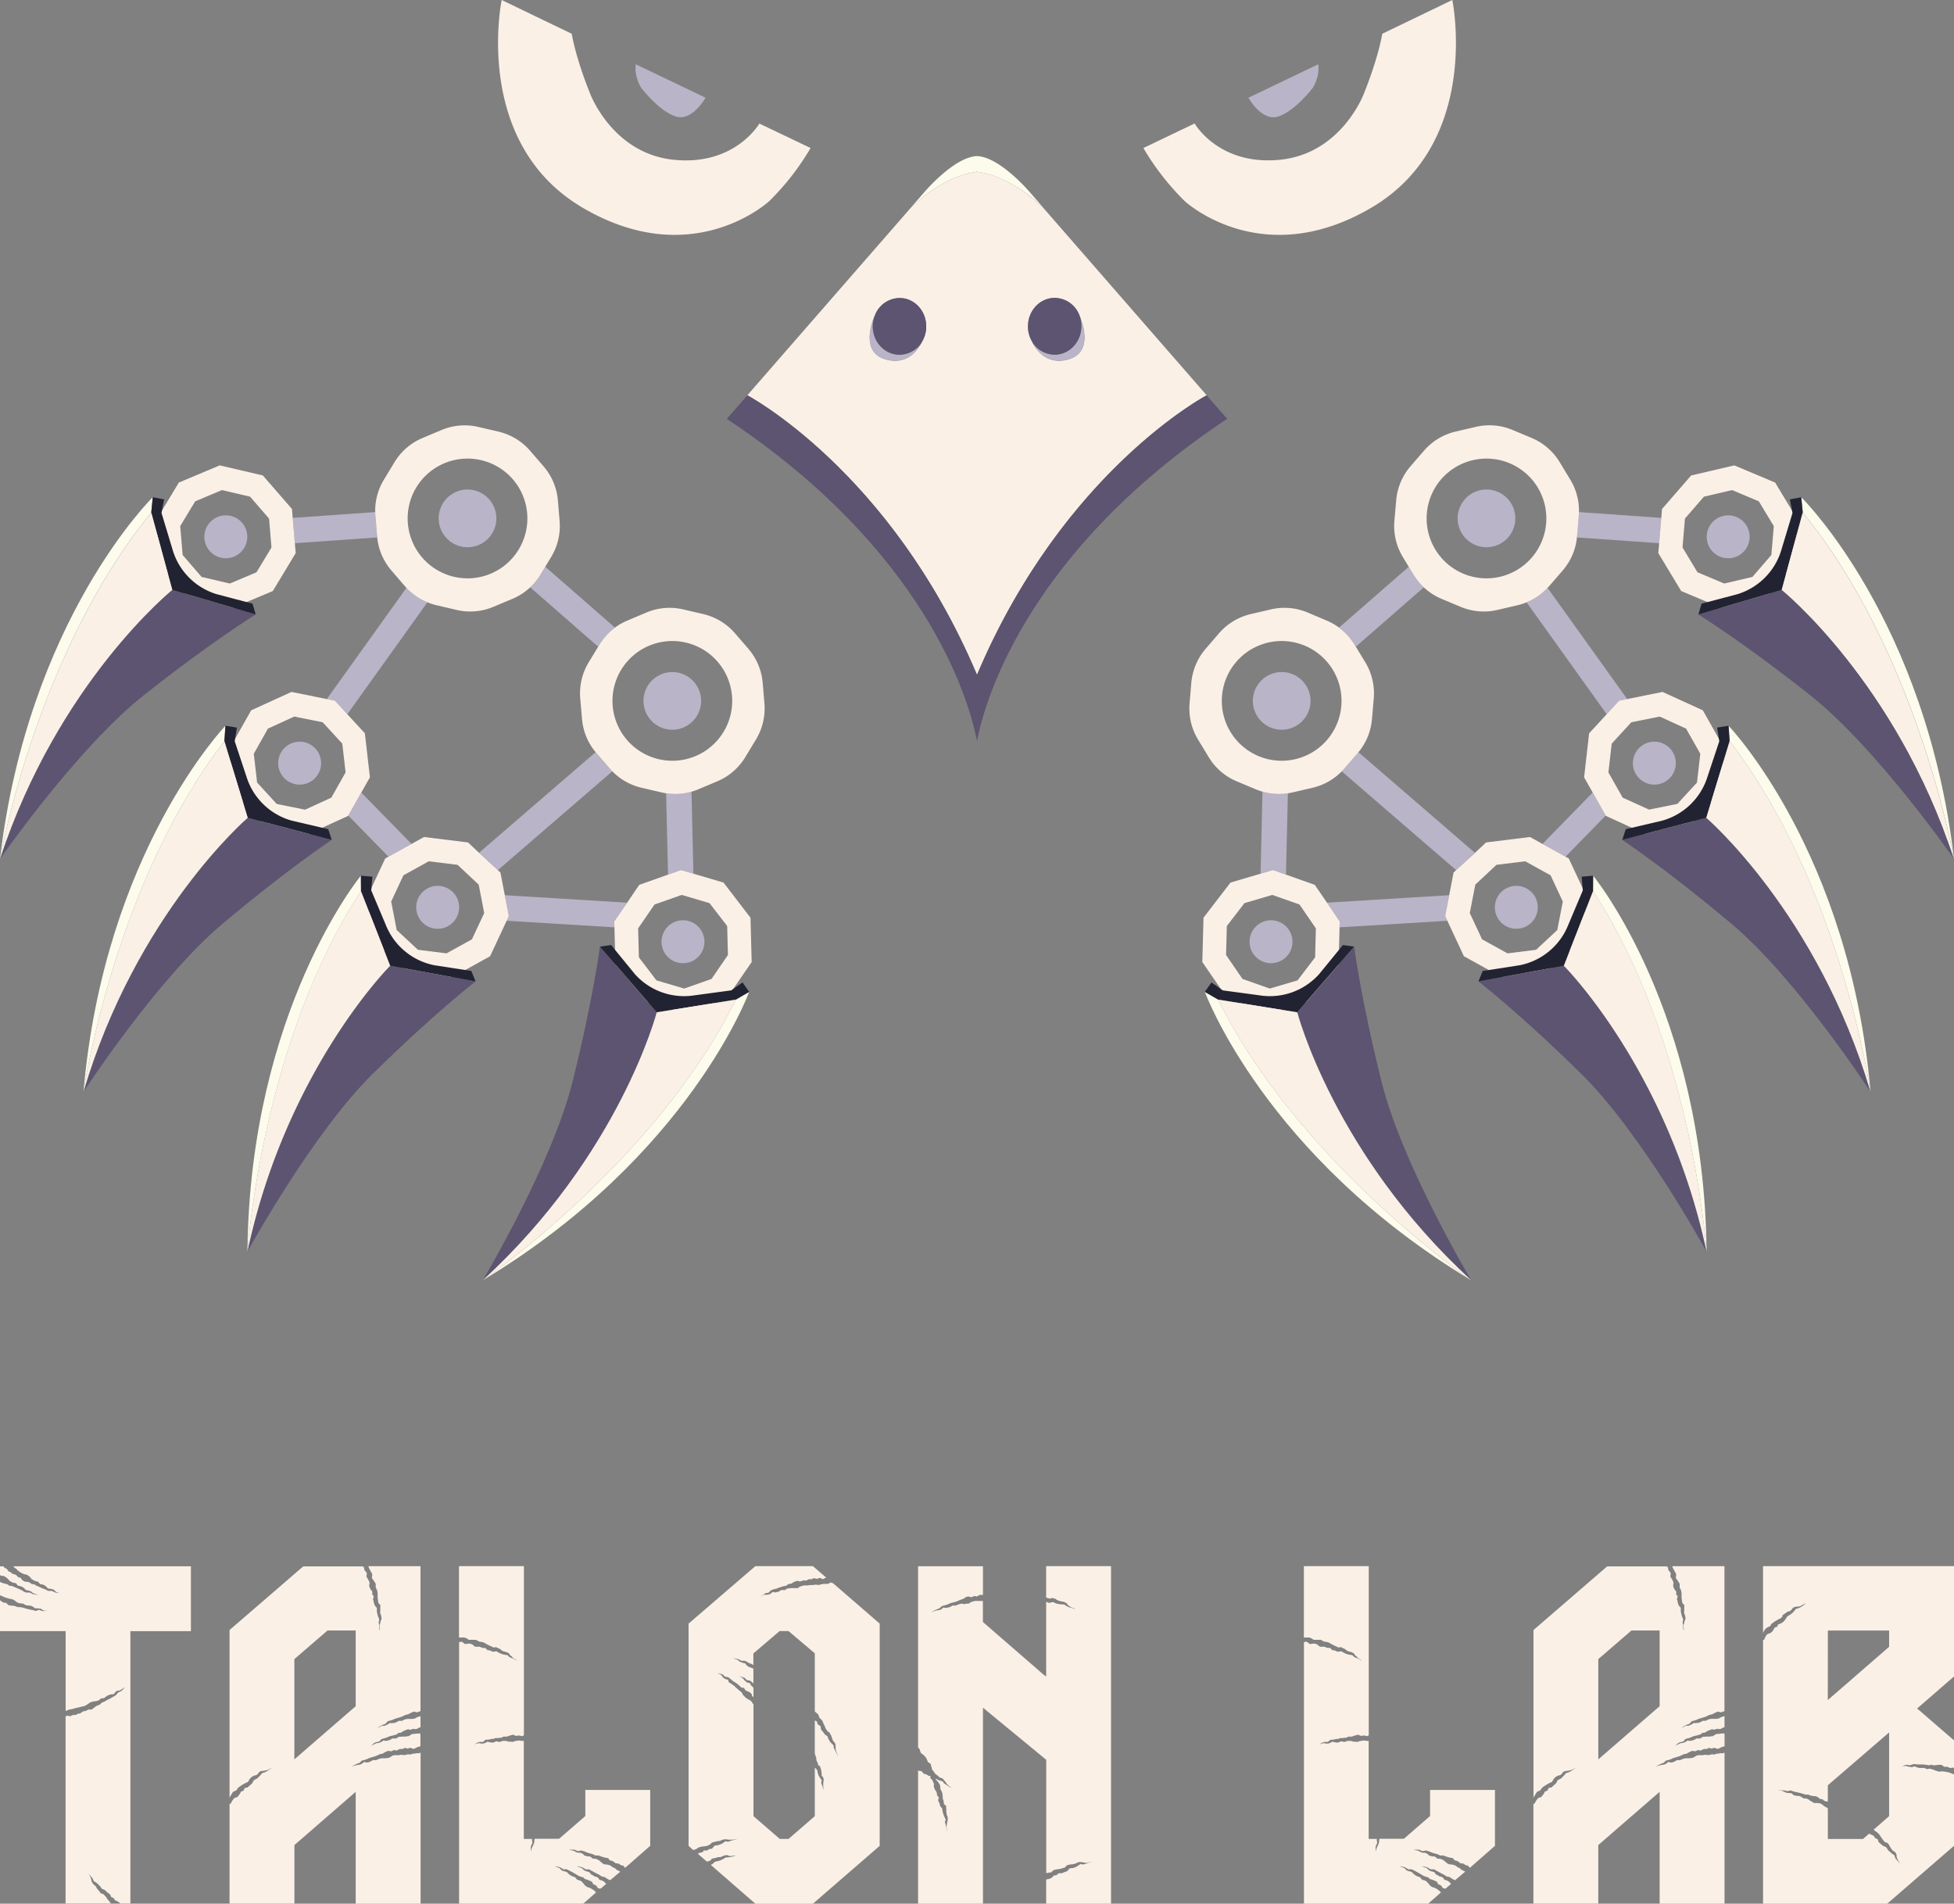 <svg id="Full_Logo" data-name="Full Logo" xmlns="http://www.w3.org/2000/svg" viewBox="0 0 1024 997.63"><rect x="0" y="0" width="1024" height="997.63" fill="#808080" stroke="none"/><defs><style>.cls-1{fill:#b9b4c7;}.cls-2{fill:linen;}.cls-3{fill:#5c5470;}.cls-4{fill:#fdfbeb;}.cls-5{fill:#222332;}.cls-6{fill:none;stroke:#000;stroke-miterlimit:10;}</style></defs><path class="cls-1" d="M197.69,281.64c0-.18,0-.36-.05-.54l-.91-10.75c-.06-.66-.09-1.32-.1-2l-43.27,3.05,1.13,13.27Z"/><polygon class="cls-1" points="321.98 485.97 321.89 482.84 328.63 473.04 264.54 469.13 266.65 480.09 265.51 482.53 321.98 485.97"/><path class="cls-1" d="M182,374.29l42-58.66a31.31,31.31,0,0,1-11-7.57l-41.75,58.3,4.2.85Z"/><path class="cls-1" d="M260.9,456l60-51.81c-.47-.47-.92-1-1.35-1.46l-7.07-8.17-.34-.4-61.05,52.69Z"/><path class="cls-1" d="M313.44,338.87l.61-1a31.43,31.43,0,0,1,8.19-9L285.74,297l-2.47,4.09a31.09,31.09,0,0,1-5.43,6.69Z"/><polygon class="cls-1" points="203.56 448.93 215.64 442.24 189.35 415.34 182.54 427.41 203.56 448.93"/><path class="cls-1" d="M363.39,457.85l-1-43a31.33,31.33,0,0,1-13.31.84l1,42.64,6.83-2.42Z"/><path class="cls-1" d="M253.66,284.05a15.12,15.12,0,1,0-19-1.37A15.11,15.11,0,0,0,253.66,284.05Z"/><path class="cls-1" d="M362.21,378.73a15.11,15.11,0,1,0-21.31-1.54A15.1,15.1,0,0,0,362.21,378.73Z"/><path class="cls-1" d="M125.7,289.82a11.25,11.25,0,1,0-15.87-1.15A11.25,11.25,0,0,0,125.7,289.82Z"/><path class="cls-1" d="M164.64,408.21a11.25,11.25,0,1,0-15.9-.68A11.24,11.24,0,0,0,164.64,408.21Z"/><path class="cls-1" d="M237.59,483.15a11.25,11.25,0,1,0-15.9.55A11.24,11.24,0,0,0,237.59,483.15Z"/><path class="cls-1" d="M347.14,490.3a11.25,11.25,0,1,1,7.59,14A11.24,11.24,0,0,1,347.14,490.3Z"/><path class="cls-2" d="M268.6,313.8l-10,4.19a31.33,31.33,0,0,1-19.33,1.64l-10.5-2.46a30.51,30.51,0,0,1-4.8-1.54,31.31,31.31,0,0,1-11-7.57c-.28-.3-.56-.61-.83-.92L205.16,299a31.36,31.36,0,0,1-7.47-17.33c0-.18,0-.36-.05-.54l-.91-10.75c-.06-.66-.09-1.32-.1-2a31.26,31.26,0,0,1,4.5-16.9l5.59-9.24a31.34,31.34,0,0,1,14.68-12.69l9.95-4.19a31.34,31.34,0,0,1,19.31-1.63l10.51,2.45a31.43,31.43,0,0,1,16.6,10l7.06,8.17a31.36,31.36,0,0,1,7.53,17.87l.91,10.76a31.39,31.39,0,0,1-4.42,18.89L285.74,297l-2.47,4.09A31.41,31.41,0,0,1,268.6,313.8Zm3.25-25.89h0a31.41,31.41,0,0,0-3.11-36.76h0a31.45,31.45,0,0,0-16.6-10h0a31.34,31.34,0,0,0-19.33,1.64h0a31.36,31.36,0,0,0-14.66,12.67h0a31.4,31.4,0,0,0,29.51,47.51,31.79,31.79,0,0,0,9.53-2.35h0A31.38,31.38,0,0,0,271.85,287.91Z"/><path class="cls-2" d="M375.94,409.43,366,413.62a29.56,29.56,0,0,1-3.6,1.26,31.33,31.33,0,0,1-13.31.84c-.81-.12-1.62-.27-2.42-.46l-10.51-2.45a31.31,31.31,0,0,1-15.23-8.58c-.47-.47-.92-1-1.35-1.46l-7.07-8.17-.34-.4A31.32,31.32,0,0,1,305,376.73l-.09-1-.83-9.74a28.62,28.62,0,0,1-.09-3.7,31.24,31.24,0,0,1,4.5-15.18l5-8.23.61-1a31.38,31.38,0,0,1,14.69-12.69l9.94-4.19A31.37,31.37,0,0,1,358,319.35l10.51,2.45a31.43,31.43,0,0,1,16.6,10l7.06,8.17a31.42,31.42,0,0,1,7.52,17.87l.91,10.76a31.38,31.38,0,0,1-4.41,18.89l-5.59,9.23A31.33,31.33,0,0,1,375.94,409.43Zm3.24-25.89a31.37,31.37,0,0,0-3.11-36.76h0a31.38,31.38,0,0,0-35.92-8.39h0a31.38,31.38,0,0,0-14.66,12.68h0a31.38,31.38,0,0,0,39,45.16l.78-.34A31.44,31.44,0,0,0,379.18,383.54Z"/><path class="cls-2" d="M121.51,318.75l-22.6-5.29L83.73,295.89l-2-23.13,12-19.88,21.41-9,22.6,5.28L153,266.72l.39,4.7,1.13,13.27.44,5.17-12,19.87Zm20.76-31.85L141,271.77l-9.93-11.49-14.79-3.45-14,5.89-7.85,13,1.29,15.13,9.92,11.49,14.79,3.46,14-5.9Z"/><path class="cls-2" d="M138.56,432.63l-15.7-17.1-2.65-23.07,11.42-20.22,21.13-9.64,18.55,3.76,4.2.85,6.5,7.08,9.2,10,.4,3.47,1.52,13.31.72,6.29-4.5,7.95-6.81,12.07-.11.19-21.12,9.65ZM173.64,418l7.47-13.22-1.73-15.08-10.27-11.19-14.87-3-13.82,6.31L133,395l1.73,15.08L145,421.31l14.88,3Z"/><path class="cls-2" d="M213.47,509.51l-17-15.84-4.42-22.8,9.83-21,1.65-.91,12.08-6.68,6.59-3.65,23.05,2.85,5.83,5.45L260.9,456l1.35,1.25,2.29,11.84,2.11,11-1.14,2.44-8.68,18.59-20.32,11.24Zm33.85-17.27,6.43-13.75-2.89-14.91-11.09-10.37-15.07-1.85-13.29,7.34L205,472.46l2.89,14.91L219,497.73,234,499.6Z"/><path class="cls-2" d="M358.92,531.05l-22.26-6.59-14.15-18.41L322,486l-.09-3.13,6.73-9.81L335,463.7l15.06-5.34,6.83-2.42,6.47,1.91,15.8,4.66,14.14,18.42.62,23.21-13.14,19.15Zm22.56-30.6-.4-15.17-9.25-12-14.56-4.3L343,474l-8.59,12.52.4,15.17L344,513.75l14.56,4.3L372.89,513Z"/><path class="cls-3" d="M75.39,364.3C110.6,336.42,134,322,134,322L90.3,309.12S30.41,357.48,0,450.13v0C.6,449.31,40.46,392,75.39,364.3Z"/><path class="cls-4" d="M0,450.09c.59-3.29,19.86-109,79.25-181.46l.8-8.06S14.71,324.58,0,450.09Z"/><path class="cls-5" d="M134,322l-1.66-5.66-18.93-5A34.56,34.56,0,0,1,90.3,287.58l-5.66-18.77L86,261.7l-5.94-1.13-.8,8.06,11,40.49Z"/><path class="cls-2" d="M90.3,309.12l-11-40.49C19.87,341.12.6,446.8,0,450.09v0C30.41,357.48,90.3,309.12,90.3,309.12Z"/><path class="cls-6" d="M0,450.17s0,0,0,0v0"/><path class="cls-3" d="M116.56,484.15c34.36-28.91,57.28-44,57.28-44l-44-11.59S71.39,478.66,43.75,572.17v0C44.31,571.34,82.46,512.84,116.56,484.15Z"/><path class="cls-4" d="M43.75,572.13c.49-3.3,16.62-109.51,73.84-183.73l.56-8.07S54.72,446.24,43.75,572.13Z"/><path class="cls-5" d="M173.84,440.14,172,434.53l-19.07-4.47a34.55,34.55,0,0,1-23.75-23L123,388.43l1.14-7.15-6-.95-.56,8.07,12.23,40.15Z"/><path class="cls-2" d="M129.82,428.55,117.59,388.4C60.37,462.62,44.24,568.83,43.75,572.13v0C71.39,478.66,129.82,428.55,129.82,428.55Z"/><path class="cls-6" d="M43.74,572.21h0v0"/><path class="cls-3" d="M195.5,562.57c32-31.47,53.72-48.28,53.72-48.28l-44.78-8.18S150,560.57,129.68,655.93v0C130.17,655.06,163.71,593.8,195.5,562.57Z"/><path class="cls-4" d="M129.67,655.89c.24-3.33,8.15-110.46,59.48-188.86l-.06-8.1S130.93,529.53,129.67,655.89Z"/><path class="cls-5" d="M249.22,514.29,247,508.83l-19.36-3a34.58,34.58,0,0,1-25.46-21.14l-7.62-18.06.59-7.22-6-.49.06,8.1,15.29,39.08Z"/><path class="cls-2" d="M204.44,506.11,189.15,467c-51.33,78.4-59.24,185.53-59.48,188.86a.1.1,0,0,0,0,0C150,560.57,204.44,506.11,204.44,506.11Z"/><path class="cls-6" d="M129.67,656h0v0"/><path class="cls-3" d="M300.05,566.86c10.87-43.57,14.35-70.79,14.35-70.79l29.77,34.44S324.83,605,253,670.94v0C253.48,670.07,289.26,610.1,300.05,566.86Z"/><path class="cls-4" d="M253,670.93c2.75-1.9,91.07-63.06,132.59-147.07l7-4.05S361.27,605.75,253,670.93Z"/><path class="cls-5" d="M314.4,496.07l5.85-.83,12.4,15.17a34.55,34.55,0,0,0,31.13,11.21L383.21,519l5.92-4.16,3.48,4.94-7,4.05-41.43,6.65Z"/><path class="cls-2" d="M344.17,530.51l41.43-6.65C344.08,607.87,255.76,669,253,670.93h0C324.83,605,344.17,530.51,344.17,530.51Z"/><path class="cls-6" d="M253,671h0v0"/><path class="cls-1" d="M826.31,281.64c0-.18,0-.36.05-.54l.91-10.75c.06-.66.09-1.32.1-2l43.27,3.05-1.13,13.27Z"/><polygon class="cls-1" points="702.02 485.97 702.11 482.84 695.38 473.04 759.46 469.13 757.35 480.09 758.49 482.53 702.02 485.97"/><path class="cls-1" d="M842,374.29l-42-58.66a31.31,31.31,0,0,0,11-7.57l41.75,58.3-4.2.85Z"/><path class="cls-1" d="M763.1,456l-60-51.81c.47-.47.92-1,1.35-1.46l7.07-8.17.34-.4,61,52.69Z"/><path class="cls-1" d="M710.56,338.87l-.61-1a31.43,31.43,0,0,0-8.19-9L738.26,297l2.47,4.09a31.09,31.09,0,0,0,5.43,6.69Z"/><polygon class="cls-1" points="820.44 448.93 808.36 442.24 834.65 415.34 841.46 427.41 820.44 448.93"/><path class="cls-1" d="M660.61,457.85l1-43a31.33,31.33,0,0,0,13.31.84l-1,42.64-6.83-2.42Z"/><path class="cls-1" d="M770.34,284.05a15.12,15.12,0,1,1,19-1.37A15.11,15.11,0,0,1,770.34,284.05Z"/><path class="cls-1" d="M661.79,378.73a15.11,15.11,0,1,1,21.31-1.54A15.1,15.1,0,0,1,661.79,378.73Z"/><path class="cls-1" d="M898.3,289.82a11.25,11.25,0,1,1,15.87-1.15A11.25,11.25,0,0,1,898.3,289.82Z"/><path class="cls-1" d="M859.36,408.21a11.25,11.25,0,1,1,15.9-.68A11.24,11.24,0,0,1,859.36,408.21Z"/><path class="cls-1" d="M786.41,483.15a11.25,11.25,0,1,1,15.9.55A11.24,11.24,0,0,1,786.41,483.15Z"/><path class="cls-1" d="M676.86,490.3a11.25,11.25,0,1,0-7.59,14A11.24,11.24,0,0,0,676.86,490.3Z"/><path class="cls-2" d="M755.4,313.8l10,4.19a31.33,31.33,0,0,0,19.33,1.64l10.5-2.46a30.51,30.51,0,0,0,4.8-1.54,31.31,31.31,0,0,0,11-7.57c.28-.3.56-.61.83-.92l7.07-8.17a31.36,31.36,0,0,0,7.47-17.33c0-.18,0-.36.05-.54l.91-10.75c.06-.66.09-1.32.1-2a31.26,31.26,0,0,0-4.5-16.9l-5.59-9.24a31.34,31.34,0,0,0-14.68-12.69l-10-4.19a31.34,31.34,0,0,0-19.31-1.63l-10.51,2.45a31.43,31.43,0,0,0-16.6,10l-7.06,8.17a31.36,31.36,0,0,0-7.53,17.87L730.73,273a31.39,31.39,0,0,0,4.42,18.89l3.11,5.14,2.47,4.09A31.41,31.41,0,0,0,755.4,313.8Zm-3.25-25.89h0a31.41,31.41,0,0,1,3.11-36.76h0a31.45,31.45,0,0,1,16.6-10h0a31.34,31.34,0,0,1,19.33,1.64h0a31.36,31.36,0,0,1,14.66,12.67h0a31.4,31.4,0,0,1-29.51,47.51,31.79,31.79,0,0,1-9.53-2.35h0A31.38,31.38,0,0,1,752.15,287.91Z"/><path class="cls-2" d="M648.06,409.43l10,4.19a29.56,29.56,0,0,0,3.6,1.26,31.33,31.33,0,0,0,13.31.84c.81-.12,1.62-.27,2.42-.46l10.51-2.45a31.31,31.31,0,0,0,15.23-8.58c.47-.47.92-1,1.35-1.46l7.07-8.17.34-.4A31.32,31.32,0,0,0,719,376.73l.09-1,.83-9.74a28.62,28.62,0,0,0,.09-3.7,31.24,31.24,0,0,0-4.5-15.18l-5-8.23-.61-1a31.38,31.38,0,0,0-14.69-12.69L685.32,321A31.37,31.37,0,0,0,666,319.35l-10.51,2.45a31.43,31.43,0,0,0-16.6,10L631.83,340a31.42,31.42,0,0,0-7.52,17.87l-.91,10.76a31.38,31.38,0,0,0,4.41,18.89l5.59,9.23A31.33,31.33,0,0,0,648.06,409.43Zm-3.24-25.89a31.37,31.37,0,0,1,3.11-36.76h0a31.38,31.38,0,0,1,35.92-8.39h0a31.38,31.38,0,0,1,14.66,12.68h0a31.38,31.38,0,0,1-39,45.16l-.78-.34A31.44,31.44,0,0,1,644.82,383.54Z"/><path class="cls-2" d="M902.49,318.75l22.6-5.29,15.18-17.57,2-23.13-12-19.88-21.41-9-22.6,5.28L871,266.72l-.39,4.7-1.13,13.27-.44,5.17,12,19.87ZM881.73,286.9,883,271.77l9.93-11.49,14.79-3.45,14,5.89,7.85,13-1.29,15.13-9.92,11.49-14.79,3.46-14-5.9Z"/><path class="cls-2" d="M885.44,432.63l15.7-17.1,2.65-23.07-11.42-20.22-21.13-9.64-18.55,3.76-4.2.85-6.5,7.08-9.2,10-.4,3.47-1.52,13.31-.72,6.29,4.5,7.95,6.81,12.07.11.19,21.12,9.65ZM850.36,418l-7.47-13.22,1.73-15.08,10.27-11.19,14.87-3,13.82,6.31L891.05,395l-1.73,15.08-10.27,11.19-14.88,3Z"/><path class="cls-2" d="M810.53,509.51l17-15.84,4.42-22.8-9.83-21-1.65-.91-12.08-6.68-6.59-3.65-23,2.85-5.83,5.45L763.1,456l-1.35,1.25-2.29,11.84-2.11,11,1.14,2.44,8.68,18.59,20.32,11.24Zm-33.85-17.27-6.43-13.75,2.89-14.91,11.09-10.37,15.07-1.85,13.29,7.34L819,472.46l-2.89,14.91L805,497.73,790,499.6Z"/><path class="cls-2" d="M665.08,531.05l22.26-6.59,14.15-18.41L702,486l.09-3.13L695.38,473,689,463.7l-15.06-5.34-6.83-2.42-6.47,1.91-15.8,4.66-14.14,18.42-.62,23.21,13.14,19.15Zm-22.56-30.6.4-15.17,9.25-12,14.56-4.3L681,474l8.59,12.52-.4,15.17L680,513.75l-14.56,4.3L651.11,513Z"/><path class="cls-3" d="M948.61,364.3C913.4,336.42,890.05,322,890.05,322l43.65-12.89s59.89,48.36,90.29,141v0C1023.4,449.31,983.54,392,948.61,364.3Z"/><path class="cls-4" d="M1024,450.09c-.59-3.29-19.86-109-79.25-181.46l-.8-8.06S1009.29,324.58,1024,450.09Z"/><path class="cls-5" d="M890.05,322l1.66-5.66,18.93-5a34.56,34.56,0,0,0,23.06-23.73l5.66-18.77L938,261.7l5.94-1.13.8,8.06-11,40.49Z"/><path class="cls-2" d="M933.7,309.12l11-40.49c59.39,72.49,78.66,178.17,79.25,181.46v0C993.59,357.48,933.7,309.12,933.7,309.12Z"/><path class="cls-6" d="M1024,450.17s0,0,0,0v0"/><path class="cls-3" d="M907.44,484.15c-34.36-28.91-57.28-44-57.28-44l44-11.59s58.43,50.11,86.07,143.62v0C979.69,571.34,941.54,512.84,907.44,484.15Z"/><path class="cls-4" d="M980.25,572.13c-.49-3.3-16.62-109.51-73.84-183.73l-.56-8.07S969.28,446.24,980.25,572.13Z"/><path class="cls-5" d="M850.16,440.14l1.83-5.61,19.07-4.47a34.55,34.55,0,0,0,23.75-23L901,388.43l-1.14-7.15,6-.95.56,8.07-12.23,40.15Z"/><path class="cls-2" d="M894.18,428.55l12.23-40.15c57.22,74.22,73.35,180.43,73.84,183.73v0C952.61,478.66,894.18,428.55,894.18,428.55Z"/><path class="cls-6" d="M980.26,572.21h0v0"/><path class="cls-3" d="M828.5,562.57c-32-31.47-53.72-48.28-53.72-48.28l44.78-8.18s54.4,54.46,74.76,149.82v0C893.83,655.06,860.29,593.8,828.5,562.57Z"/><path class="cls-4" d="M894.33,655.89c-.24-3.33-8.15-110.46-59.48-188.86l.06-8.1S893.07,529.53,894.33,655.89Z"/><path class="cls-5" d="M774.78,514.29l2.25-5.46,19.36-3a34.58,34.58,0,0,0,25.46-21.14l7.62-18.06-.59-7.22,6-.49-.06,8.1-15.29,39.08Z"/><path class="cls-2" d="M819.56,506.11,834.85,467c51.33,78.4,59.24,185.53,59.48,188.86a.1.1,0,0,1,0,0C874,560.57,819.56,506.11,819.56,506.11Z"/><path class="cls-6" d="M894.33,656h0v0"/><path class="cls-3" d="M724,566.86c-10.87-43.57-14.35-70.79-14.35-70.79l-29.77,34.44S699.17,605,771,670.94v0C770.52,670.07,734.74,610.1,724,566.86Z"/><path class="cls-4" d="M771,670.93c-2.75-1.9-91.07-63.06-132.59-147.07l-7-4.05S662.73,605.75,771,670.93Z"/><path class="cls-5" d="M709.6,496.07l-5.85-.83-12.4,15.17a34.55,34.55,0,0,1-31.13,11.21L640.79,519l-5.92-4.16-3.48,4.94,7,4.05,41.43,6.65Z"/><path class="cls-2" d="M679.83,530.51l-41.43-6.65C679.92,607.87,768.24,669,771,670.93h0C699.17,605,679.83,530.51,679.83,530.51Z"/><path class="cls-6" d="M771.05,671h0v0"/><path class="cls-2" d="M718.78,108.77c-57.84,34.1-98-3.45-98-3.45a134.89,134.89,0,0,1-21.58-27.75l26.85-12.86s12.64,22.26,44.81,19S714.69,49.2,714.69,49.2s7.11-17.06,9.7-31.51L761.09,0S776.62,74.67,718.78,108.77Z"/><path class="cls-1" d="M688,46s-9.07,12-17.93,15-15.84-9.78-15.84-9.78l36.6-17.55C691.79,40.19,688,46,688,46Z"/><path class="cls-1" d="M369.73,51.19s-7,12.8-15.84,9.78S336,46,336,46s-3.75-5.77-2.83-12.32Z"/><path class="cls-2" d="M424.79,77.57a134.89,134.89,0,0,1-21.58,27.75s-40.15,37.55-98,3.45S262.91,0,262.91,0l36.7,17.69c2.59,14.45,9.7,31.51,9.7,31.51S321,80.5,353.13,83.74s44.81-19,44.81-19Z"/><path class="cls-2" d="M547.16,109.41c-16.42-16.14-30.88-18.85-34.68-19.3-.18,0-.34,0-.47,0s-.3,0-.49,0c-3.8.45-18.26,3.16-34.68,19.3l-85.19,97.73s74.66,39.37,119.87,145.36c.17.38.33.76.49,1.14.14-.38.3-.76.47-1.14,45.21-106,119.87-145.36,119.87-145.36ZM485.34,172c0,.37,0,.72-.09,1.08a4,4,0,0,1-.08.48,10.24,10.24,0,0,1-.31,1.46c0,.19-.09.38-.14.56s-.15.46-.24.69-.12.34-.19.51a10.81,10.81,0,0,1-.59,1.29,8.3,8.3,0,0,1-.54,1v0a.2.2,0,0,0,0,.08c-.58,1.32-6.34,13.46-19.84,8.94s-4.75-23.12-4.75-23.12h0a14,14,0,0,1,12.81-8.8c7.76,0,14,6.65,14,14.86C485.38,171.32,485.37,171.64,485.34,172Zm75.39,16.09c-13.5,4.52-19.26-7.62-19.84-8.94a.2.2,0,0,0,0-.08v0a8.3,8.3,0,0,1-.54-1,10.81,10.81,0,0,1-.59-1.29c-.07-.17-.13-.34-.19-.51s-.16-.45-.24-.69-.1-.37-.14-.56a10.24,10.24,0,0,1-.31-1.46,4,4,0,0,1-.08-.48c0-.36-.08-.71-.09-1.08s0-.64,0-1c0-8.21,6.28-14.86,14-14.86a14,14,0,0,1,12.81,8.8h0S574.36,183.47,560.73,188.05Z"/><path class="cls-4" d="M512.48,90.11V90a4.3,4.3,0,0,0-.47,0,4.42,4.42,0,0,0-.49,0v.09c-3.8.45-18.26,3.16-34.68,19.3l6.72-7.72s15.62-18.9,28-19.85a2.33,2.33,0,0,1,.38,0h.2a2.33,2.33,0,0,1,.38,0c12.34,1,28,19.85,28,19.85l6.72,7.72C530.74,93.27,516.28,90.56,512.48,90.11Z"/><path class="cls-3" d="M643.1,219.48C539.6,288.25,516.89,365.19,512.48,386c-.19.92-.35,1.75-.47,2.43-.14-.68-.3-1.51-.49-2.43-4.41-20.78-27.12-97.72-130.62-166.49l10.75-12.34s74.66,39.37,119.87,145.36c.17.38.33.76.49,1.14.14-.38.3-.76.47-1.14,45.21-106,119.87-145.36,119.87-145.36Z"/><path class="cls-1" d="M483.11,179.11c-.58,1.32-6.34,13.46-19.84,8.94s-4.75-23.12-4.75-23.12h0a15.36,15.36,0,0,0-1.22,6.06c0,8.2,6.28,14.86,14,14.86A13.9,13.9,0,0,0,483.11,179.11Z"/><path class="cls-3" d="M485.38,171c0,.32,0,.64,0,1s0,.72-.09,1.08a4,4,0,0,1-.08.48,10.24,10.24,0,0,1-.31,1.46c0,.19-.09.38-.14.56s-.15.46-.24.69-.12.34-.19.51a10.81,10.81,0,0,1-.59,1.29,8.3,8.3,0,0,1-.54,1v0a.2.2,0,0,0,0,.08,13.9,13.9,0,0,1-11.77,6.75c-7.75,0-14-6.66-14-14.86a15.36,15.36,0,0,1,1.22-6.06,14,14,0,0,1,12.81-8.8C479.1,156.14,485.38,162.79,485.38,171Z"/><path class="cls-1" d="M560.73,188.05c-13.5,4.52-19.26-7.62-19.84-8.94a13.9,13.9,0,0,0,11.77,6.75c7.75,0,14-6.66,14-14.86a15.36,15.36,0,0,0-1.22-6.06h0S574.36,183.47,560.73,188.05Z"/><path class="cls-3" d="M566.69,171c0,8.2-6.28,14.86-14,14.86a13.9,13.9,0,0,1-11.77-6.75.2.2,0,0,0,0-.08v0a8.3,8.3,0,0,1-.54-1,10.81,10.81,0,0,1-.59-1.29c-.07-.17-.13-.34-.19-.51s-.16-.45-.24-.69-.1-.37-.14-.56a10.24,10.24,0,0,1-.31-1.46,4,4,0,0,1-.08-.48c0-.36-.08-.71-.09-1.08s0-.64,0-1c0-8.21,6.28-14.86,14-14.86a14,14,0,0,1,12.81,8.8A15.36,15.36,0,0,1,566.69,171Z"/><path class="cls-2" d="M0,820.83H1.82l.4.6a10.53,10.53,0,0,0,1.42.81l.81,1.22c.4.2.81.2,1,.4l1.21,1h.41c.4.2.8.2,1.21.41s.61.6,1,1,1,.4,1.62.6a3.47,3.47,0,0,0,2.42,2c.61.2,1.22,0,1.62.2a6.84,6.84,0,0,1,1.62,1c.4.2,1,0,1.41.2a9,9,0,0,0,1.42.81l1.41.61,1.22.6a15.79,15.79,0,0,1,3.23,1.42h2l1.62.81c1,.2,2,.2,3,.4a9.76,9.76,0,0,1-2.63-.81c-.4-.2-.6-.81-1-1a8.15,8.15,0,0,0-3-.61l-1.21-1.21a3.31,3.31,0,0,0-1.42-.81c-.4-.2-1-.2-1.61-.4-.41-.2-.61-1-1.22-1.21a15.48,15.48,0,0,0-1.61-.41,9,9,0,0,0-1.42-.81c-.4-.2-.61-.81-1-1.21l-1.62-1.21a8.26,8.26,0,0,1-4.45-2l-.6-.4c-.2-.2-.2-.4-.41-.61a8,8,0,0,1-1.41-1s0-.2-.41-.4h93.2v34H68.33V997.52H63.08a7.2,7.2,0,0,0-2.63-1.61c-.41-.21-.61-.81-.81-1.22a10.11,10.11,0,0,1-1.42-.6,10.11,10.11,0,0,0-.6-1.42,11.56,11.56,0,0,1-2.43-2,5,5,0,0,0-1.82-.81,5.89,5.89,0,0,0-1-1.41,10.37,10.37,0,0,0-3.23-2.63l-.61-1.42c-.4-.4-.61-.81-1-1.21a18.4,18.4,0,0,0-1.82-2c0-.2,0-.2-.2-.41A16.49,16.49,0,0,1,47.11,983a13.55,13.55,0,0,1,.6,1.62c.2.4.2,1,.41,1.61l.8,1.22,1.22,1c.4.4.4,1,.81,1.41a18.77,18.77,0,0,1,1.82,2.23c.2.4.81.2,1.21.4a10.68,10.68,0,0,1,2,2.22,2,2,0,0,0,.81,1,2.54,2.54,0,0,0,.61.81,3.41,3.41,0,0,0,.8,1H34.37v-98c.2-.2.4-.2.61-.4h.6a3.05,3.05,0,0,0,1.42.2l1.21-.61h1.62c.2-.2.6-.4.81-.6.6,0,1-.21,1.41-.21.61-.4,1-.8,1.42-1a2.58,2.58,0,0,1,1.21-.2,14.22,14.22,0,0,1,1.82-.81h1.62a23,23,0,0,1,2.62-2l1.62-.6c.41-.41.61-.81,1-1l1.42-.6c.6-.21.81-.61,1.41-.81l1.22-.61c1-.6,2.22-1.21,3.23-1.82.41-.4.81-1,1.21-1.41a12.18,12.18,0,0,1,1.62-.81,7.18,7.18,0,0,0,2-2.23c-.6.61-2.42,2-3.43,2a1.86,1.86,0,0,0-1.42.6c-.4.41-.61.81-1,1.22A6.71,6.71,0,0,0,55,889.57a1.93,1.93,0,0,1-1.41.4,2,2,0,0,0-1.42.81c-.4.4-1,.4-1.42.6a4.8,4.8,0,0,1-1.61.21c-.81.2-1.42.4-2,.6A13.56,13.56,0,0,1,44.28,894c-.61.21-1,.21-1.62.41l-4.25,1c-.2.2-.2.2-.4.2a8.55,8.55,0,0,0-3,.81c-.21,0-.41.2-.61.2V854.79H0v-16H.4a8,8,0,0,0,1.22,1l1.61.2,1.22,1.22c.4,0,1,.2,1.62.2l1.61.2c.61.2,1,.41,1.62.61h1.42a16.4,16.4,0,0,1,3,.81l2.63.6a7.3,7.3,0,0,1,2.22.61c.61-.2,1.21-.4,2-.61a12.45,12.45,0,0,0,1.62.61,15.44,15.44,0,0,0,3-.2,5.89,5.89,0,0,1-2.63-.2c-.4-.21-.81-.61-1.21-.81-.2,0-1.62-.21-2-.21h-1c-.41-.2-.81-.8-1.42-1a3.82,3.82,0,0,0-1.62-.4l-1.61-.2a5.42,5.42,0,0,1-1.42-.81l-1.61-.2a2.94,2.94,0,0,1-1.42-.41,3.58,3.58,0,0,1-1.42-1A7.21,7.21,0,0,0,6.07,838a17.63,17.63,0,0,1-4.66-1.41A9.37,9.37,0,0,0,0,836v-7.28c0,.21.2.21.2.41.61.2,1,.4,1.62.6h.4a2.81,2.81,0,0,0,1.22.41c.6,0,1,.6,1.41.81s1,0,1.42.2c1,.4,4.85,2,5.46,2.42a6.29,6.29,0,0,0,2,1h1.82a12.05,12.05,0,0,1,1.61.8,15.21,15.21,0,0,0,3,.41,19,19,0,0,1-2.63-.81,3.3,3.3,0,0,1-1-.81,6.69,6.69,0,0,0-2.83-.81l-1.22-1.21a5.1,5.1,0,0,0-1.41-.81c-.61-.2-1.21-.2-1.62-.4-.6-.21-.6-1-1.21-1.22-.41-.2-1.21-.2-1.62-.4a8.81,8.81,0,0,1-1.41-.81c-.41-.2-.61-.61-1-1a11.73,11.73,0,0,0-1.82-1.42c-.41-.2-1.22-.2-1.82-.4-.21,0-.41-.2-.61-.2Z"/><path class="cls-2" d="M203.19,902c.81-.2,1.61-.4,2.22-.6s.81-.41,1.42-.61c.4-.2.81-.2,1.2-.4l1.43-.41a11.91,11.91,0,0,0,2.81-1.21l1.63-.41c.6-.2,1-.6,1.61-.81.41-.2,1-.4,1.43-.6.59.2,1,.2,1.6.4.61-.2,1-.4,1.82-.6v-76H193.08c0,.2.2.6.2.81.61,1.21,1.21,2.22,1.82,3.43,0,.61-.2,1.22-.2,2a27.59,27.59,0,0,1,2,3v2a6.1,6.1,0,0,1,1,3.84v1.21c0,.61.2,1.22.2,1.62s.21,1,.21,1.42l1,1V844c0,.6-.21,1.21,0,1.62a5.49,5.49,0,0,1,.6,3c-.2.6-.6,1-.6,1.62s-.41,1-.41,1.61c0,.81.2,1.82.2,2.63-.4-.4-.4-2.43-.4-3,0-.41-.4-1-.2-1.62a3.45,3.45,0,0,0,.2-1.41,15.23,15.23,0,0,1-1.21-4v-1.82c-.41-.6-1-1-1.22-1.61-.4-1-.4-2-.81-2.84.21-.6.21-1.21.41-1.61a4.1,4.1,0,0,1-.81-1.22c0-.6.2-1.21-.2-1.61a6.31,6.31,0,0,1-1.42-2.83,4.31,4.31,0,0,0,.21-1.62,11.2,11.2,0,0,0-1.62-3c0-.61.2-1.22.2-2l-1.21-1.41c-.21-.61,0-1.42-.61-1.82l-.4-.2H158.91l-38.62,33.36V942l1.82-3c.61-.2,1.22-.61,1.82-.81.41-.6.61-1.21,1.22-1.61a27,27,0,0,1,4-2.43c.61-.2,1-.41,1.21-1a5.23,5.23,0,0,1,2.83-2.63c.61-.2,1.22-.2,1.62-.61s.61-.81,1-1.21a2.22,2.22,0,0,1,1.42-.61,18.33,18.33,0,0,0,3.23-.6c.65-.33,1.31-.78,2-1.16-.88.85-3.62,2.77-5,2.77a20.58,20.58,0,0,1-2.83,3l-1.62.81a14.28,14.28,0,0,1-1,1.82,20.19,20.19,0,0,0-2.22,2,4.81,4.81,0,0,0-1.62.4c-.2.41-.2,1-.61,1.21-.6.41-1.21.41-1.41.81a5.15,5.15,0,0,1-.81,1.42l-1,1.21c-.61.2-1.21.2-1.62.61a9.86,9.86,0,0,0-1.82,2.83.77.77,0,0,0-.61.2v52.15h34V966.9L186.41,939v58.62h34V918.38a1.54,1.54,0,0,1-.81.4H218a3.39,3.39,0,0,1-1.43.21c-.6,0-1.22.6-1.81.4h-1.43c-1,.61-2.22.2-3.42.2a3.47,3.47,0,0,1-1.42.2h-1.61a3.82,3.82,0,0,0-1.42.41c-.61.4-1,.61-1.62,1-.8,0-1.41.2-2,.2h-1.62a7.76,7.76,0,0,0-3,1H195.5c-.6.2-1,.61-1.61.81a3.86,3.86,0,0,1-1.62.41c-.4,0-1-.21-1.62-.21a3.81,3.81,0,0,1-2.63,1.42,9.59,9.59,0,0,0-3.84,1.21,12.22,12.22,0,0,1,4.25-2.22l1.21-1.22a10.93,10.93,0,0,0,3.64-1.21c.41-.2.81-.2,1.21-.4l1.42-.41a11.67,11.67,0,0,0,2.83-1.21l1.82-.4a12.09,12.09,0,0,1,2.83-1.42c.61,0,1.21.2,1.62.2.6-.2,1-.6,1.61-.6.4,0,1,.2,1.41.2a5.9,5.9,0,0,1,1.63-.81h1.4a3.61,3.61,0,0,0,1-.61l1.42.41a11.6,11.6,0,0,0,1.42-.41c.81.21,1.41.41,2,.61a12.18,12.18,0,0,1,3.42-1.42v-6.67h-1.62l-1.62.2a2.82,2.82,0,0,0-1.4.21c-.62.4-1.22.81-1.63,1-.81,0-1.4.2-2.21.2h-1.41c-.61.2-1.22,0-1.62.2-.61.41-1,.81-1.62.81h-1.62a8.81,8.81,0,0,1-1.41.81l-1.62.4a4.51,4.51,0,0,1-1.62-.2,5.26,5.26,0,0,1-3.43,1.42.74.74,0,0,0-.61.2l-2.43,1.21c.81-.6,1.42-1.62,2.43-1.82a6,6,0,0,1,1.82-.4A8.93,8.93,0,0,1,200,911.3c.81-.2,1.62-.4,2.23-.6.81-.21,1.61-.81,2.62-1a17.76,17.76,0,0,0,3-.81c.6-.21.6-.81,1.2-.81a2.44,2.44,0,0,0,1.63-.41,5,5,0,0,1,1.4-.8l1.63-.61c.59,0,1,.2,1.6.2.42-.2,1-.61,1.64-.4.39.2,1,0,1.4,0,.6-.21,1-.61,1.61-.81h.41v-5.87a8.06,8.06,0,0,0-3,1.22,7.68,7.68,0,0,1-2,.2h-1.6a5.37,5.37,0,0,0-3,1H209c-1.81,1.21-2.82,1.21-4.84,1.21-.41.21-.81.61-1.21.81a9.54,9.54,0,0,0-1.42.61h-1.42l-2.42,1.21a12.34,12.34,0,0,1,4.24-2.22Zm-60.6,24.26a3.12,3.12,0,0,1,.35-.2C142.76,926.24,142.74,926.26,142.59,926.26Zm43.82-32.14L154.26,922V869.45l17.39-15h14.76Z"/><path class="cls-2" d="M274.55,820.73v88.75c-.41,0-.61.2-1,.4-.41-.2-.81-.2-1.22-.4-.8,0-1.41.2-2,.2a9.93,9.93,0,0,0-1.41-.6,19.18,19.18,0,0,0-3.24,1h-1.82l-1.21.6h-1.21a.74.74,0,0,1-.41.2,4.37,4.37,0,0,0-1.62,0,2.73,2.73,0,0,1-1.21.41,4,4,0,0,0-1.41.2,7.71,7.71,0,0,1-2.23.2c-.6.41-1,.81-1.61,1.22a5.3,5.3,0,0,0-1.82,0,6.72,6.72,0,0,0-2.63,1.41,5.8,5.8,0,0,1,2.63-.81c.4,0,.81.21,1.21.21a4.25,4.25,0,0,0,3-1s1.82.41,2,.41c.41,0,.81.2,1.22,0,.6-.2,1-.41,1.61-.61l1.62.41a.73.73,0,0,1,.61-.21c.4-.2.6-.2,1-.4h1.62a3.75,3.75,0,0,1,1.41.4h1c.41,0,.81,0,1,.21a10.5,10.5,0,0,1,3.44-.81,3.45,3.45,0,0,1,1.41.2h1.22v51.35H279l-.21.2c0,.81.21,1.42.21,2a13.41,13.41,0,0,1-.81,1.61v3a10.75,10.75,0,0,1,1.41-3.84,14.51,14.51,0,0,0,.41-1.41,5.08,5.08,0,0,1,.2-1.62H293l13.74-11.93V938h34V967.3l-13.14,11.52a5.15,5.15,0,0,1-1-1.21,2.62,2.62,0,0,1-1.22-.2l-1.21-.81c-.61,0-1-.2-1.62-.2-.4-.2-.6-.61-1-.81a3.78,3.78,0,0,0-1.82-.61,5.4,5.4,0,0,1-1-1.21,20.4,20.4,0,0,1-5.05-1.42h-1.42a4.28,4.28,0,0,1-1.41-.6l-1.42-.41c-.4-.2-1-.2-1.41-.4a22.79,22.79,0,0,0-3.44-1.21c-.61.2-1.21.2-1.82.4a7.27,7.27,0,0,0-1.82-.81h-3c1,.2,1.82.41,2.83.61l1,.6a3.6,3.6,0,0,0,1.41.41,3.1,3.1,0,0,1,2.83,1.21c.41.41,1.22.41,1.62.61.61.2,1.21,0,1.62.2.61.2.81.81,1.41,1,.41.2,1,0,1.62.2a5.88,5.88,0,0,1,2.63,1.62A9.12,9.12,0,0,0,316.6,977a9.23,9.23,0,0,1,3.23.61l1.42,1c.4.2.81.2,1.21.61a3.68,3.68,0,0,0,1.42,1l1.21.61-5.26,4.44a1.58,1.58,0,0,1-1-.4,7.13,7.13,0,0,1-1.61-1,3,3,0,0,0-1.42-.41c-.4,0-.81-.4-1.21-.6a10.53,10.53,0,0,0-1.42-.81c-1.62-.81-3-1.62-4.45-2.43h-1.82c-.6-.4-1-.6-1.61-1a14.1,14.1,0,0,0-3-.61c.81.41,1.82.61,2.63,1,.41.2.61.6,1,1a6.93,6.93,0,0,0,1.22.6,15.48,15.48,0,0,0,1.61.41c.41.4.61.81,1,1.21s1,.4,1.41.81,1,.4,1.62.61a2.33,2.33,0,0,1,1.21,1.21c.2.4,1,.4,1.42.6a5,5,0,0,1,2.22,1.83l-2.83,2.42a2.56,2.56,0,0,1-1.21-.2c-.61-.2-.61-.81-1-1.21a4.06,4.06,0,0,0-1.62-.81l-.81-1.42-1.42-.61a8.29,8.29,0,0,0-1.61-.6c-.61,0-1-.61-1.42-1l-1.41-.41a10.11,10.11,0,0,1-1.42-.6,53.32,53.32,0,0,0-5.86-3.24h-1.82a12.44,12.44,0,0,0-1.62-1,12.28,12.28,0,0,0-2.83-.61c.81.41,1.62.61,2.43,1,.4.2.6.6,1,1s.81.4,1.41.6c.41.21,1,.21,1.42.41l1.21,1.21,1.21.81a9.52,9.52,0,0,0,1.62.61c.61.2.81.8,1.21,1.21s1,.4,1.62.6a4.53,4.53,0,0,1,1.22.81l1,1.22a5.46,5.46,0,0,0,1.61,1.41,9,9,0,0,1,4.25,2.43l.4.4-6.67,5.87h-65.1V860.55c.41,0,.61-.2,1-.2H242c.4.2.81.61,1.21.81l.2.2.21.2c.6,0,1.21-.2,1.82-.2a3.45,3.45,0,0,1,3,1.22,1.93,1.93,0,0,0,1.41.4h1.62a10,10,0,0,0,1.42.61h1.41l1.21,1.21a3.5,3.5,0,0,1,1.42.2l1.41.61a7.71,7.71,0,0,1,2-.2,10.58,10.58,0,0,0,3.43,1.61c.81.21,1.62.21,2.23.41l1,1c.6.2,1,.4,1.61.61l2.43,1.21a8.37,8.37,0,0,0-2-1.21c-.41-.21-.61-1-1.21-1.22-.41-.2-.61-.81-1-1.21a3.31,3.31,0,0,0-1.42-.81c-.4-.2-1-.2-1.41-.4a3.36,3.36,0,0,1-1.42-.81,3.16,3.16,0,0,0-1.42-.81l-1.21-.61c-.4,0-.81.21-1.21.21-.81-.41-1.82-.81-2.63-1.22l-1.21-.61a6.05,6.05,0,0,0-3.64-1.21c-.61-.4-1.21-.6-1.82-1h-3.84a4.27,4.27,0,0,0-3.44-1.21h-1.62v-37.4Z"/><path class="cls-2" d="M436.49,829.62a2.92,2.92,0,0,1-1.22-.4c-.2.2-.6.4-.8.61a.74.74,0,0,0-.61.2h-2.63a.7.7,0,0,1-.4.2,3.82,3.82,0,0,0-1.62.4l-1.62-.2c-.61,0-1,.2-1.82.2h-1.62a3.3,3.3,0,0,1-1.41.21h-1.62c-.4.2-.61.2-1,.4h-.4a7.18,7.18,0,0,0-1.62,1h-3.64c-.61,0-1,.2-1.62.2s-1,.61-1.41.81H409.8c-.61,0-1,.41-1.62.81-.4.2-1,.2-1.62.41-.4.2-1-.21-1.61-.21-.41.41-.81.61-1.22,1s-1,.21-1.41.41a3.36,3.36,0,0,1-1.42,0c-.81,0-1.61.81-2.42,1.21l2.42-1.82c.41-.4,1.22-.2,1.82-.4l1.22-1.22a11.25,11.25,0,0,1,2.42-.8,2.94,2.94,0,0,0,1.22-.41l1.21-.4a17,17,0,0,1,3-.81c.61,0,.81-.61,1.21-.81.61-.2,1.22-.2,1.82-.4a8.24,8.24,0,0,1,1.42-.81,11.91,11.91,0,0,1,1.62-.61c.4.2,1,.2,1.41.4a1.23,1.23,0,0,1,.81-.2c.2-.2.61-.2.81-.4a4.51,4.51,0,0,1,1.62.2c.2-.2.4-.4.6-.4.41-.21.61-.41.81-.41h1.42l1.21-.61a10.63,10.63,0,0,0,1.42.41,10.89,10.89,0,0,0,1.41-.41c.61-.2,1.21.41,1.82.61a7.27,7.27,0,0,1,1.82-.81L426,820.73H395.85l-35,30.12V967.31l2.43,2.21c.4-.19.81-.19,1.21-.39a7.62,7.62,0,0,0,1.62-1,15.45,15.45,0,0,1,3.23-.6,5.28,5.28,0,0,0,3.64-1.82,2.94,2.94,0,0,1,1.22-.41l1.61-.4c.61-.2,1.22,0,1.62-.2a5.24,5.24,0,0,1,3-.81c.41,0,1,.2,1.62.2a15.33,15.33,0,0,0,4.25-.4l-.41.2-2.42.61a13.55,13.55,0,0,0-1.62.6c-.61.2-1-.2-1.62-.2l-1.82,1.21c-.6.41-1.21.41-1.82.81l-1.82.2a4.86,4.86,0,0,0-1.41,1.41c-.41.62-1,.21-1.42.41a8.81,8.81,0,0,0-1.41.81H369c-.4.2-.61.61-1,1-.61,0-1,.21-1.62.21-.2.2-.4.4-.61.59l4.65,4c.21,0,.41,0,.41-.19A2.18,2.18,0,0,0,373,974a14.91,14.91,0,0,0,2.83-.61,5.12,5.12,0,0,1,1.62-.2,3,3,0,0,0,1.42-.62c.6-.19,1-.19,1.61-.39.41-.2,1,.2,1.62.39s1,0,1.62,0a18.52,18.52,0,0,1,1.9-.26,13.45,13.45,0,0,1-5.34,1.08,12.07,12.07,0,0,1-3.64,1.82l-1.82.39a8.87,8.87,0,0,0-1.41,1.23c-.41.19-.61.4-1,.4l23.45,20.41H426l35-30.31V850.85Zm1.41,88.15a8.11,8.11,0,0,0-.81-1.41,4,4,0,0,1-.2-1.62l-1.41-1.42a9.59,9.59,0,0,1-1.22-1.81,7,7,0,0,1-.6-1.62,10.83,10.83,0,0,1-1.62-1.22l-.81-1.21a5.4,5.4,0,0,1-1-1.21c0-.61-.2-1-.2-1.62-.41-.2-.81-.61-1.22-.81-.6-.2-.4-1-.6-1.41s-.81-.61-1.22-.81v17.18c.21.81.41,1.42.61,2a3,3,0,0,1,.2,1.41c0,.4.41.81.61,1.42a12.37,12.37,0,0,1,.4,1.41,4.55,4.55,0,0,0,1,.61,3.75,3.75,0,0,0,.4,1.41,15.86,15.86,0,0,1,.4,3.24c0,.6.61.81.81,1.21a4.51,4.51,0,0,1,.2,1.62c0,.4-.2,1-.2,1.62v1.61l.29,1.84c-.21-.68-.52-1.37-.69-2s-.41-1-.61-1.62c-.2-.4.2-1,.2-1.61l-1.21-1.82a7.43,7.43,0,0,1-.81-1.82c-.2-.61-.2-1.22-.4-1.82L427,926.26v25.48l-13.74,11.93h-4.65l-13.75-11.93V893.11c-.2,0-.2-.21-.41-.41a3.94,3.94,0,0,0-2-2,12.06,12.06,0,0,1-1.62-1l-1.41-1.42c-.4-.4-.4-1.21-.81-1.41l-1.21-1a26.81,26.81,0,0,1-2.43-2.23,28.51,28.51,0,0,0-2.63-1.81c-.6-.21-.6-1-.81-1.62a3.87,3.87,0,0,1-2.83-1.42c-.2-.2-.4-.6-.8-1a5.3,5.3,0,0,0-1.42-.81v-.2c.61.2,1.21.4,2,.61.61.2.81.81,1.42,1.21.6.2,1.21.2,1.82.4l1.82,1.42a3.46,3.46,0,0,0,1,.81,16.24,16.24,0,0,1,3.64,2.83,1.49,1.49,0,0,0,1.21.4c.81,0,.81,1,1.41,1.42a11.33,11.33,0,0,0,1.42.61,3.58,3.58,0,0,1,1.42,1c.4.4.4,1,.6,1.41.2.2.41.41.61.41v-4.86l-1-1A3.18,3.18,0,0,1,393,882c-.61-.2-1.21,0-1.62-.41l-1.21-1c-.2-.2-.41-.6-.81-1a13.43,13.43,0,0,0-2.22-1.41c.8.4,1.82.6,2.83,1,.6.2.8.81,1.41,1.21.61.2,1.21.2,1.82.4.41.41,1,.81,1.62,1.42v-7.68l-.2-.21c-.61-.2-1-.4-1.62-.6a4.1,4.1,0,0,1-2.43-2c-.6-.21-1.21-.21-1.61-.41s-1-.4-1.42-.6a4.2,4.2,0,0,0-1-.81c-.81-.41-1.62-.61-2.43-1,.81.2,1.82.4,2.83.6a11.59,11.59,0,0,1,1.62.81h1.82c.81.41,1.42.81,2.22,1.21a2.81,2.81,0,0,0,1.22.41,4.25,4.25,0,0,0,1,.6v-6.06l13.75-11.73h4.65L427,866.42V897c.21,0,.21.2.41.2a8.83,8.83,0,0,0,1.41,1.21c.21.61.41,1.22.61,1.82a9.51,9.51,0,0,1,1.42,1.42c.2.2.2.6.4.81.2.4.2.6.4,1s.41.81.61,1.21a6.89,6.89,0,0,0,.61,1.42l.81,1.21,1,.61.6,1.21a.2.2,0,0,1,.21.2l.2.61a.73.73,0,0,1,.2.6l.61,1.62,1,1.21a3,3,0,0,1,.4,1.42v1.62a15.48,15.48,0,0,0,.41,1.61,16.92,16.92,0,0,1,.81,2.23Z"/><path class="cls-2" d="M431.84,938.6v.4l-.12-.79A2.52,2.52,0,0,1,431.84,938.6Z"/><path class="cls-2" d="M582.25,820.73v176.9h-34V984.89c.6,0,1-.2,1.41-.2a11.33,11.33,0,0,0,1.42-.61l.6-.61.61-.6c.4,0,1-.21,1.41-.21a5.72,5.72,0,0,1,1.22-1h1.62a9.45,9.45,0,0,1,1.41-.6c.41-.2,1-.2,1.42-.61a9.37,9.37,0,0,0,1.21-1.41,6.46,6.46,0,0,0,3.84-1l1.82-1.21c.61,0,1,.41,1.62.2.4-.2,1-.2,1.41-.4a13.24,13.24,0,0,1,2.63-.81.7.7,0,0,1,.4-.2c-1,.2-1.81.4-2.62.61a3.8,3.8,0,0,1-1.62-.21c-.61,0-1.21-.2-1.82-.2a3.52,3.52,0,0,0-1.42.2,8.74,8.74,0,0,1-3,1,6.53,6.53,0,0,0-2.83.61,4.74,4.74,0,0,0-.81,1c-.4,0-1,.41-1.41.41s-1,.4-1.42.4a14.82,14.82,0,0,0-3.23.61c-.61.4-1,1.21-1.62,1.21a2.58,2.58,0,0,0-1.21.2,2.21,2.21,0,0,0-1,.2V922.22l-33.16-27.3V997.63h-34v-70l.4.4a3.5,3.5,0,0,1,1.42.2,5.94,5.94,0,0,1,1,1.21c.6.21,1,.21,1.41.41a.63.63,0,0,0,.41.2c.4.2.6.41,1,.61h.81v1.21c.4.4,1,.81,1.21,1.42a8.83,8.83,0,0,0,.61,1.41v1.82a9.62,9.62,0,0,1,.6,1.42c.2.4.61.8.81,1.21a4,4,0,0,1,.2,1.62c.41.4.61.81,1,1.21-.2.4-.2,1-.4,1.41a8.59,8.59,0,0,0,.61,1.42.74.74,0,0,1,.2.61,1.51,1.51,0,0,1,.2,1c.4.4.81,1,1.21,1.41,0,2,1,4.05,1.82,5.86-.2.41-.6,1-.4,1.42a14.51,14.51,0,0,1,.81,4.25.7.7,0,0,1,.2.4,12.57,12.57,0,0,1-.2-2.63c0-.61.2-1.21.2-1.62,0-.6.4-1.21.4-1.61v-1.62c-.2-.4-.4-1-.6-1.42a4,4,0,0,0-.2-1.61c0-.61.2-1.22,0-1.62s.2-1.21-.21-1.42-.6-.6-1-.8a6.57,6.57,0,0,0-.6-2.84,9.85,9.85,0,0,0-.41-3.43c-.2-.61-.61-1-.81-1.62,0-.61-.2-1.41-.2-2a10.75,10.75,0,0,0-2.22-3v-.41c.6.2,1,.61,1.61.81s1.42.41,2,.61c.4.4.4,1,1,1.21.4.2.81.61,1.21.81.81.61,1.62,1,2.22,1.41a.69.69,0,0,1,.41.21c-.61-.61-1.42-1-2-1.62a5.15,5.15,0,0,1-1-1.21,24.81,24.81,0,0,0-2-2.43c-.6-.2-1.21-.2-1.61-.61a22.58,22.58,0,0,0-2.43-2c0-.2-.2-.4-.2-.6-.41-.41-.81-1-1.22-1.42a1.84,1.84,0,0,0-.2-1,.77.77,0,0,0-.2-.61c-.2-.4,0-1-.4-1.41a9.36,9.36,0,0,1-1.42-1c0-.2-.2-.41-.2-.81-.2-.2-.2-.41-.41-.81a10.66,10.66,0,0,0-1.41-1.82c-.61-.4-1-.81-1.62-1.21l-.6-1.82a3.63,3.63,0,0,0-.81-1v-95h34v15h-1.62c-.2,0-.4.2-.6.4a1,1,0,0,0-.81.41c-.61,0-1-.21-1.62-.21-.2.21-.6.21-.81.41-.2,0-.4.2-.81.2-.4-.2-1-.2-1.41-.4-.61.2-1.21.2-1.62.6a4.86,4.86,0,0,1-1.41.81,20.24,20.24,0,0,0-3,1.21c-.4.21-1,.21-1.41.41-.61.2-1,.2-1.62.4s-1.82.81-2.42,1c-.81.21-1.62.41-2.23.61a8.89,8.89,0,0,0-1.41,1.21A17.26,17.26,0,0,0,488,845c.81-.41,1.62-.61,2.43-1,.4-.21,1,0,1.41-.21s1,0,1.42-.4.81-.61,1.21-1a2.43,2.43,0,0,0,1.62.2c.6-.2,1.21-.2,1.61-.4.61-.2,1-.61,1.62-.81H501a8.81,8.81,0,0,1,3-1c.61,0,1,.4,1.62.2a6.94,6.94,0,0,1,2-.2c.61-.41,1-.61,1.62-1h.4c.41-.21.81-.21,1-.41h4.45V850l32.15,27.9h.2l.81.81V839.53h.4c.41.2,1,.6,1.42.4.6-.2,1.21-.2,2-.4a4.21,4.21,0,0,0,1.61.81c.61.2,1.42.2,2,.4a9.16,9.16,0,0,1,2.22.2c.41.21.81.61,1.21.81s1,.41,1.42.61a12.61,12.61,0,0,1,2.63.81h.4c-.81-.41-1.62-.61-2.43-1a9.23,9.23,0,0,1-1.41-1c-.4-.41-.61-1-1.21-1.22a4.33,4.33,0,0,0-1.42-.6,8.55,8.55,0,0,1-3-.81c-.41-.2-1-.81-1.42-.81a2.81,2.81,0,0,1-1.21-.41,2.77,2.77,0,0,1-1.21.41,3.64,3.64,0,0,1-1.42-.41.73.73,0,0,1-.6-.2V820.73Z"/><path class="cls-2" d="M717.3,820.73v88.75c-.4,0-.61.2-1,.4-.41-.2-.81-.2-1.21-.4-.81,0-1.42.2-2,.2a9.45,9.45,0,0,0-1.41-.6,19.47,19.47,0,0,0-3.24,1h-1.82l-1.21.6h-1.21a.7.7,0,0,1-.41.2,4.32,4.32,0,0,0-1.61,0,2.81,2.81,0,0,1-1.22.41,4,4,0,0,0-1.41.2,7.71,7.71,0,0,1-2.23.2c-.6.41-1,.81-1.61,1.22a5.3,5.3,0,0,0-1.82,0,6.72,6.72,0,0,0-2.63,1.41,5.8,5.8,0,0,1,2.63-.81c.4,0,.81.21,1.21.21a4.24,4.24,0,0,0,3-1s1.82.41,2,.41c.41,0,.81.2,1.22,0,.61-.2,1-.41,1.62-.61l1.61.41a.74.74,0,0,1,.61-.21c.4-.2.61-.2,1-.4h1.62a3.75,3.75,0,0,1,1.41.4h1c.41,0,.81,0,1,.21a10.56,10.56,0,0,1,3.44-.81,3.5,3.5,0,0,1,1.42.2h1.21v51.35h4.45l-.21.2c0,.81.21,1.42.21,2a13.41,13.41,0,0,1-.81,1.61v3a10.75,10.75,0,0,1,1.41-3.84,10.44,10.44,0,0,0,.41-1.41,5.08,5.08,0,0,1,.2-1.62H735.7l13.74-11.93V938h34V967.3l-13.14,11.52a5.15,5.15,0,0,1-1-1.21,2.62,2.62,0,0,1-1.22-.2l-1.21-.81c-.61,0-1-.2-1.62-.2-.4-.2-.6-.61-1-.81a3.78,3.78,0,0,0-1.82-.61,5.4,5.4,0,0,1-1-1.21,20.52,20.52,0,0,1-5-1.42H754.9a4.28,4.28,0,0,1-1.41-.6l-1.42-.41c-.4-.2-1-.2-1.41-.4a22.41,22.41,0,0,0-3.44-1.21c-.61.2-1.21.2-1.82.4a7.27,7.27,0,0,0-1.82-.81h-3c1,.2,1.82.41,2.83.61l1,.6a3.6,3.6,0,0,0,1.41.41,3.12,3.12,0,0,1,2.84,1.21c.4.41,1.21.41,1.61.61.61.2,1.22,0,1.62.2.61.2.81.81,1.42,1,.4.2,1,0,1.61.2a5.82,5.82,0,0,1,2.63,1.62,9.12,9.12,0,0,0,1.82,1.21,9.33,9.33,0,0,1,3.24.61l1.41,1c.4.2.81.2,1.21.61a3.68,3.68,0,0,0,1.42,1l1.21.61-5.25,4.44a1.58,1.58,0,0,1-1-.4,7.13,7.13,0,0,1-1.61-1,3,3,0,0,0-1.42-.41c-.4,0-.81-.4-1.21-.6a10.53,10.53,0,0,0-1.42-.81c-1.61-.81-3-1.62-4.44-2.43h-1.82c-.61-.4-1-.6-1.62-1a14.13,14.13,0,0,0-3-.61c.8.41,1.82.61,2.63,1,.4.2.6.6,1,1a6.46,6.46,0,0,0,1.21.6,15.09,15.09,0,0,0,1.62.41c.4.4.6.81,1,1.21s1,.4,1.41.81,1,.4,1.62.61a2.33,2.33,0,0,1,1.21,1.21c.2.4,1,.4,1.42.6a5,5,0,0,1,2.22,1.83l-2.83,2.42a2.58,2.58,0,0,1-1.21-.2c-.61-.2-.61-.81-1-1.21a4,4,0,0,0-1.62-.81l-.81-1.42-1.41-.61a8.59,8.59,0,0,0-1.62-.6c-.61,0-1-.61-1.42-1l-1.41-.41a10.11,10.11,0,0,1-1.42-.6,52.42,52.42,0,0,0-5.86-3.24h-1.82a11.8,11.8,0,0,0-1.62-1,12.28,12.28,0,0,0-2.83-.61c.81.41,1.62.61,2.43,1,.4.2.61.6,1,1s.81.4,1.42.6c.4.21,1,.21,1.41.41l1.21,1.21,1.22.81a9.16,9.16,0,0,0,1.61.61c.61.2.81.8,1.22,1.21s1,.4,1.61.6a4.53,4.53,0,0,1,1.22.81l1,1.22a5.38,5.38,0,0,0,1.62,1.41,9,9,0,0,1,4.24,2.43l.41.4-6.68,5.87H683.34V860.55c.4,0,.6-.2,1-.2h.4c.4.2.81.61,1.21.81l.21.2.2.2c.6,0,1.21-.2,1.82-.2a3.45,3.45,0,0,1,3,1.22,1.93,1.93,0,0,0,1.41.4h1.62a10,10,0,0,0,1.42.61h1.41l1.22,1.21a3.45,3.45,0,0,1,1.41.2l1.42.61a7.64,7.64,0,0,1,2-.2,10.58,10.58,0,0,0,3.43,1.61c.81.21,1.62.21,2.23.41l1,1c.61.2,1,.4,1.62.61l2.42,1.21a8.37,8.37,0,0,0-2-1.21c-.4-.21-.61-1-1.21-1.22-.41-.2-.61-.81-1-1.21a3.31,3.31,0,0,0-1.42-.81c-.4-.2-1-.2-1.41-.4a3.42,3.42,0,0,1-1.42-.81,3.18,3.18,0,0,0-1.41-.81l-1.22-.61c-.4,0-.8.21-1.21.21-.81-.41-1.82-.81-2.63-1.22l-1.21-.61a6.05,6.05,0,0,0-3.64-1.21c-.61-.4-1.21-.6-1.82-1h-3.84a4.27,4.27,0,0,0-3.44-1.21h-1.61v-37.4Z"/><path class="cls-2" d="M886.52,902c.81-.2,1.62-.4,2.22-.6s.81-.41,1.42-.61c.4-.2.81-.2,1.21-.4l1.42-.41a12.07,12.07,0,0,0,2.83-1.21l1.62-.41c.6-.2,1-.6,1.61-.81.41-.2,1-.4,1.42-.6.61.2,1,.2,1.62.4a18.52,18.52,0,0,1,1.82-.6v-76h-27.3c0,.2.2.6.2.81.61,1.21,1.22,2.22,1.82,3.43,0,.61-.2,1.22-.2,2a26.23,26.23,0,0,1,2,3v2a6.1,6.1,0,0,1,1,3.84v1.21c0,.61.21,1.22.21,1.62s.2,1,.2,1.42l1,1V844c0,.6-.2,1.21,0,1.62a5.42,5.42,0,0,1,.61,3c-.21.6-.61,1-.61,1.62s-.41,1-.41,1.61c0,.81.21,1.82.21,2.63-.41-.4-.41-2.43-.41-3,0-.41-.4-1-.2-1.62a3.45,3.45,0,0,0,.2-1.41,15.6,15.6,0,0,1-1.21-4v-1.82c-.4-.6-1-1-1.21-1.61-.41-1-.41-2-.81-2.84.2-.6.2-1.21.4-1.61a4.53,4.53,0,0,1-.81-1.22c0-.6.21-1.21-.2-1.61a6.2,6.2,0,0,1-1.41-2.83,4.51,4.51,0,0,0,.2-1.62,11.2,11.2,0,0,0-1.62-3c0-.61.2-1.22.2-2l-1.21-1.41c-.2-.61,0-1.42-.61-1.82l-.4-.2H842.24l-38.61,33.36V942l1.82-3c.6-.2,1.21-.61,1.82-.81a4.75,4.75,0,0,1,1.21-1.61,27,27,0,0,1,4-2.43,1.59,1.59,0,0,0,1.22-1,5.17,5.17,0,0,1,2.83-2.63c.6-.2,1.21-.2,1.61-.61s.61-.81,1-1.21a2.2,2.2,0,0,1,1.41-.61,18.44,18.44,0,0,0,3.24-.6c.64-.33,1.3-.78,1.95-1.16-.88.85-3.61,2.77-5,2.77a20.06,20.06,0,0,1-2.83,3l-1.62.81a14.28,14.28,0,0,1-1,1.82,22.2,22.2,0,0,0-2.22,2,4.81,4.81,0,0,0-1.62.4c-.2.41-.2,1-.6,1.21-.61.41-1.22.41-1.42.81a4.91,4.91,0,0,1-.81,1.42l-1,1.21c-.61.2-1.21.2-1.62.61a10.08,10.08,0,0,0-1.82,2.83.73.73,0,0,0-.6.2v52.15h34V966.9L869.74,939v58.62h34V918.38a1.58,1.58,0,0,1-.81.4h-1.62a3.32,3.32,0,0,1-1.42.21c-.6,0-1.21.6-1.82.4h-1.41c-1,.61-2.22.2-3.44.2a3.45,3.45,0,0,1-1.41.2h-1.62a3.88,3.88,0,0,0-1.42.41c-.6.4-1,.61-1.61,1-.81,0-1.42.2-2,.2h-1.62a7.71,7.71,0,0,0-3,1h-1.62c-.61.2-1,.61-1.62.81a3.82,3.82,0,0,1-1.62.41c-.4,0-1-.21-1.61-.21a3.83,3.83,0,0,1-2.63,1.42,9.49,9.49,0,0,0-3.84,1.21,12.09,12.09,0,0,1,4.24-2.22l1.21-1.22a10.86,10.86,0,0,0,3.64-1.21c.41-.2.81-.2,1.22-.4l1.41-.41a11.5,11.5,0,0,0,2.83-1.21l1.82-.4a12.09,12.09,0,0,1,2.83-1.42c.61,0,1.22.2,1.62.2.61-.2,1-.6,1.62-.6.4,0,1,.2,1.41.2a5.85,5.85,0,0,1,1.62-.81h1.42a4.32,4.32,0,0,0,1-.61l1.41.41a11.1,11.1,0,0,0,1.42-.41c.81.21,1.41.41,2,.61a12.42,12.42,0,0,1,3.44-1.42v-6.67h-1.62l-1.62.2a2.86,2.86,0,0,0-1.41.21c-.61.4-1.22.81-1.62,1-.81,0-1.42.2-2.23.2H893.8c-.61.2-1.21,0-1.62.2-.6.41-1,.81-1.62.81H889a9,9,0,0,1-1.42.81l-1.62.4a4.46,4.46,0,0,1-1.61-.2,5.29,5.29,0,0,1-3.44,1.42.77.77,0,0,0-.61.2l-2.42,1.21c.81-.6,1.41-1.62,2.42-1.82a6,6,0,0,1,1.82-.4,9,9,0,0,1,1.22-1.42c.8-.2,1.61-.4,2.22-.6.81-.21,1.62-.81,2.63-1a17.9,17.9,0,0,0,3-.81c.61-.21.61-.81,1.21-.81a2.4,2.4,0,0,0,1.62-.41,5.1,5.1,0,0,1,1.42-.8l1.61-.61c.61,0,1,.2,1.62.2.41-.2,1-.61,1.62-.4.4.2,1,0,1.41,0,.61-.21,1-.61,1.62-.81h.41v-5.87a8,8,0,0,0-3,1.22,7.64,7.64,0,0,1-2,.2H897a5.42,5.42,0,0,0-3,1h-1.62c-1.82,1.21-2.83,1.21-4.85,1.21-.4.21-.81.61-1.21.81a10,10,0,0,0-1.42.61h-1.41l-2.43,1.21a12.3,12.3,0,0,1,4.25-2.22Zm-60.6,24.26a3.12,3.12,0,0,1,.35-.2C826.1,926.24,826.07,926.26,825.92,926.26Zm43.82-32.14L837.59,922V869.45l17.39-15h14.76Z"/><path class="cls-2" d="M1024,820.73H923.92v35.38a5,5,0,0,1,3.64-3.84c.41-.61.61-1.22,1.22-1.62a26.54,26.54,0,0,1,4-2.43c.61-.2.81-.6,1.21-1,.2-.4,0-.81.41-1,.6-.2.81-.6,1.21-.81s.81-.6,1.21-.81c.61-.2,1.22-.2,1.62-.6s.61-.81,1-1.22a3.08,3.08,0,0,1,2.23-.8,4.83,4.83,0,0,0,2.42-.61,8.91,8.91,0,0,1,2.43-1.21c-.2.2-.2.2-.41.2a10.53,10.53,0,0,1-5,2.83,11.57,11.57,0,0,1-4.45,3.84c-1.62,2.63-2.22,3.44-4.85,4.25-.2.4-.2,1-.61,1.21-.6.2-1.21.4-1.41.81a5.37,5.37,0,0,1-.81,1.41l-1,1a15.35,15.35,0,0,0-1.62.61c-.81.4-1.62,2.22-1.82,3a.74.74,0,0,0-.61.21V997.62H989l35-30.31V929.9l-1.42-.6a12.92,12.92,0,0,0-3-.81l-1.42-.2h-.6a2.56,2.56,0,0,0-1.21.2c-.61-.2-1.42-.41-2-.61a18,18,0,0,0-3-1c-.61,0-1,.2-1.62.2-.6-.2-1-.6-1.41-.6h-2.63a9.94,9.94,0,0,1-2.22-.81c-.61,0-1,.4-1.62.4l-1.42-.2c-.6,0-.81-.4-1.41-.4a11.67,11.67,0,0,0-2.63.2c1-.2,1.82-.81,2.83-.81.61,0,1.21.2,1.82.2l1.82-.61c.81,0,1.62.21,2.43.21h2.62c.41,0,1,.2,1.42.2.61,0,1.21.2,1.62.2.6,0,1-.4,1.41-.2a2.88,2.88,0,0,0,1.82.2c.61-.2,1,0,1.62-.2h1.62a8.59,8.59,0,0,1,1.41,1h1.62c.4.2,1,.4,1.41.61a3.8,3.8,0,0,0,1.62-.21l.61.41V912.11l-19.41-16.78L1024,878.55Zm-66.1,33.76H990V863l-32.13,27.9ZM994.27,975c-.2-.42-.81-.81-1-1.21a5,5,0,0,1-.41-1.42c-.6-.61-1.41-.82-1.82-1.41s-1.21-.81-1.61-1.43a6.47,6.47,0,0,0-1-1.41,4.06,4.06,0,0,0-1.61-.8l-1.22-1a5.25,5.25,0,0,0-1.21-1,2.93,2.93,0,0,0-.4-1.41c-.21-.2-.21-.2-.41-.2l-1-.61c-.4-.4-.4-1-1-1.21a9.84,9.84,0,0,0-1.41-.61c-.21-.2-.41-.2-.61-.4l-3.24,2.83H957.89v-16a4.51,4.51,0,0,0-1.21-.8,4.53,4.53,0,0,1-1.22-.81c-1.43-1.42-2.83-1.22-4.85-1.22a7.55,7.55,0,0,0-1.62-1c-.2,0-.2-.2-.4-.2a4,4,0,0,0-2.43-1.21,2.14,2.14,0,0,1-1.61-.41,5.25,5.25,0,0,0-1.42-.8c-.61-.21-1.21,0-1.82-.21-.4-.2-1,0-1.41-.4a6.13,6.13,0,0,0-1.42-1h-1a5.75,5.75,0,0,1-2-.41c-.41-.4-.81-.4-1.22-.6-.8-.41-1.82-.21-2.62-.41h3a5.7,5.7,0,0,1,1.82.41,6,6,0,0,0,1.82-.41,21,21,0,0,0,3.44,1,36.68,36.68,0,0,1,4.44,1.22h1.42a8.26,8.26,0,0,0,3.84.81c.4.2.61.2,1,.4a5.4,5.4,0,0,1,1.21,1c.61.2,1.22,0,1.62.4a3.35,3.35,0,0,0,2.63,1v-8.5L990,907.87v43.87l-8.09,7.07.61.61a8.69,8.69,0,0,1,2.83,2.63,4.27,4.27,0,0,0,.81,1.21c0,.2.2.2.2.41a2.54,2.54,0,0,1,.61.81l1,1c.4.2,1,0,1.21.4a4.2,4.2,0,0,1,.81,1,13.85,13.85,0,0,0,1.82,2.83c.41.41.81.41,1.21.8a3.31,3.31,0,0,1,.81,1.43c.21.4,0,1,.21,1.6A17.09,17.09,0,0,0,996,976.9Z"/></svg>